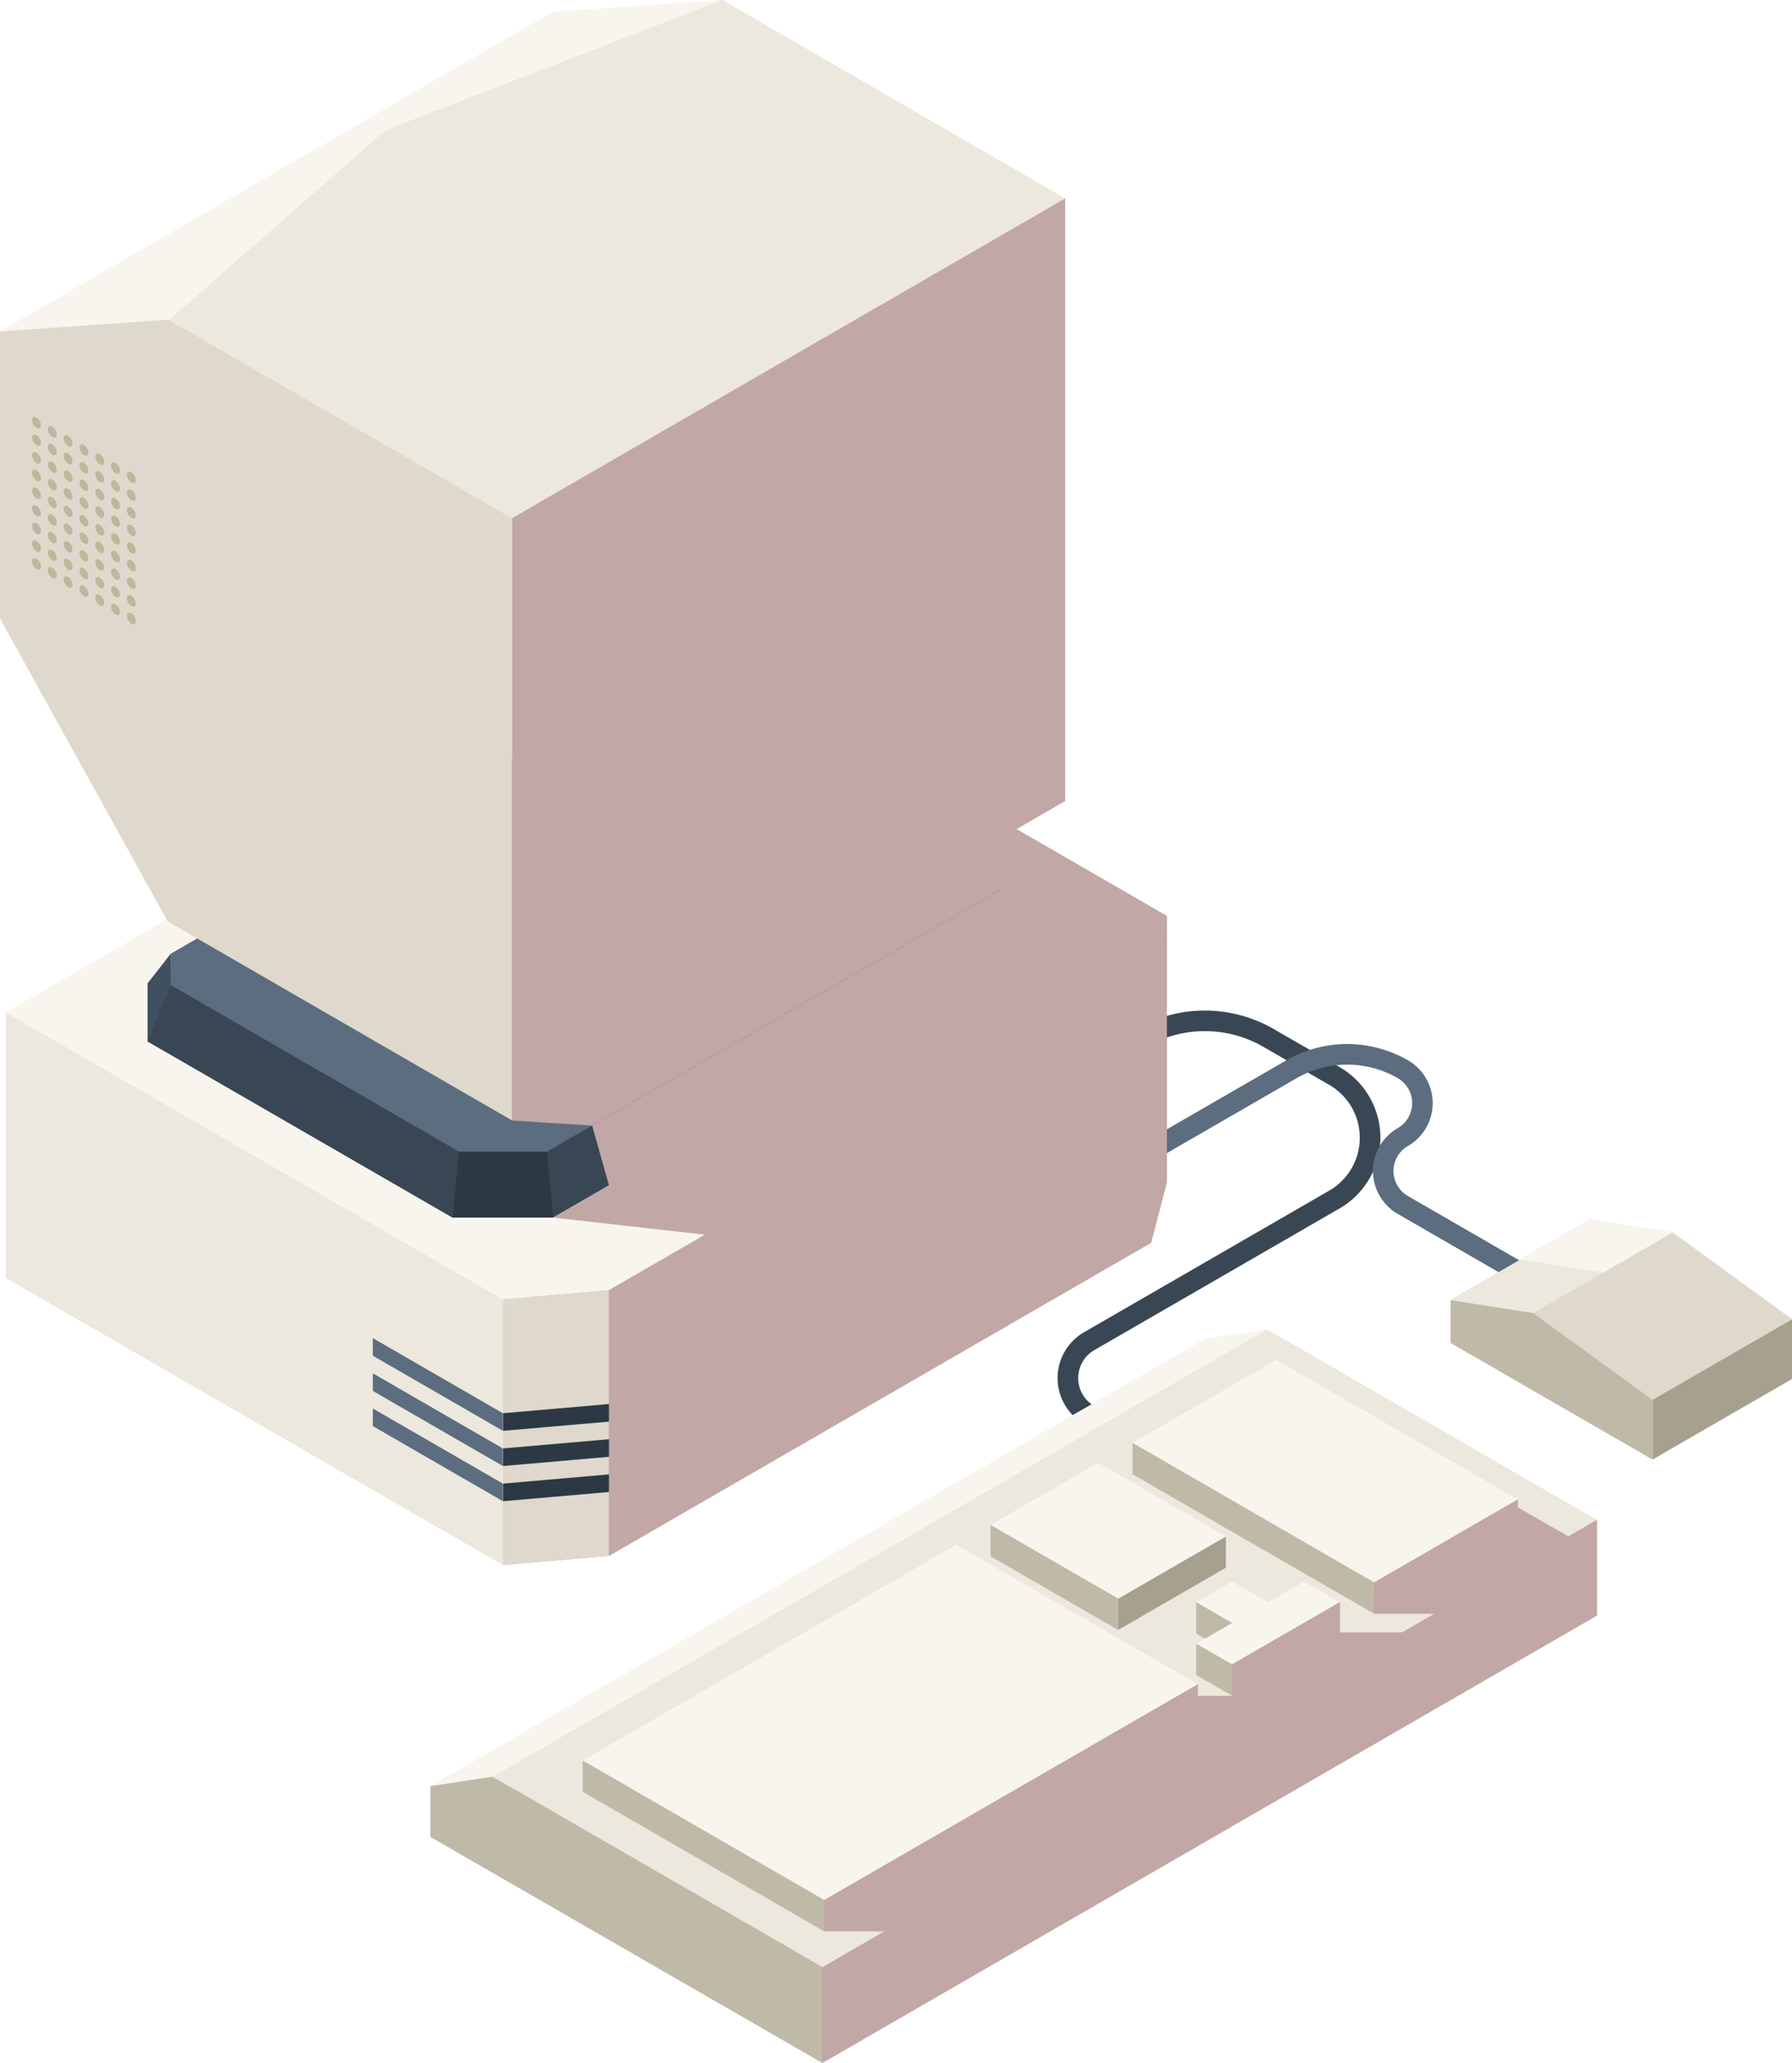 <svg xmlns="http://www.w3.org/2000/svg" viewBox="0 0 1416.37 1629.83"><g style="isolation:isolate"><g id="Capa_2" data-name="Capa 2"><g id="Layer_1" data-name="Layer 1"><path d="M856.82,1125.08a41.86,41.86,0,0,1,0-72.49l193.86-111.93a48.19,48.19,0,0,0,0-83.46L998.37,827a92.42,92.42,0,0,0-92.16,0l-8.14-14.1a108.83,108.83,0,0,1,108.44,0l52.3,30.2a64.46,64.46,0,0,1,0,111.65L865,1066.68a25.57,25.57,0,0,0,0,44.3Z" fill="#394754"/><path d="M1202.62,1015.6l-97.89-56.52a39.11,39.11,0,0,1,0-67.74,22.82,22.82,0,0,0,0-39.53,80.07,80.07,0,0,0-79.8,0L883.88,933.25l-8.13-14.09,141-81.44a96.37,96.37,0,0,1,96.07,0,39.1,39.1,0,0,1,0,67.72,22.82,22.82,0,0,0,0,39.54l97.89,56.52Z" fill="#5c6d7f"/><polygon points="922.3 723.64 909.74 772.05 481.32 1019.41 397.48 1026.66 4.68 799.88 529.51 496.86 922.3 723.64" fill="#f7f5ed"/><polygon points="569.25 561.51 489.77 561.51 116.66 776.93 116.66 822.82 357.74 962 437.22 962 810.32 746.59 810.32 700.7 569.25 561.51" fill="#394754"/><polygon points="922.3 933.54 909.74 981.92 481.32 1229.27 397.48 1236.55 397.48 1026.66 481.31 1019.38 909.74 772.05 922.3 723.64 922.3 933.54" fill="#bfb69d"/><path d="M859.68,840.29a4.06,4.06,0,0,0-4.07,0L701.72,929.14a4,4,0,0,0-2,3.52v15.63a4.07,4.07,0,0,0,4.07,4.07,4,4,0,0,0,2-.55L859.68,863a4.09,4.09,0,0,0,2-3.52V843.81A4.07,4.07,0,0,0,859.68,840.29Z" fill="#8c8673"/><polygon points="481.31 1019.38 481.32 1229.27 397.48 1236.55 397.48 1026.66 481.31 1019.38" fill="#ded9cc"/><polygon points="857.64 859.46 703.76 948.3 703.76 932.66 857.64 843.82 857.64 859.46" fill="#5c6d7f"/><polygon points="584.11 1063.86 481.32 1123.21 397.48 1130.49 397.48 1116.59 481.32 1109.3 584.11 1049.96 584.11 1063.86" fill="#2c3945"/><polygon points="584.12 1091.66 481.32 1151.01 397.48 1158.3 397.48 1144.39 481.32 1137.11 584.11 1077.76 584.12 1091.66" fill="#2c3945"/><polygon points="584.12 1119.47 481.32 1178.82 397.48 1186.1 397.48 1172.2 481.32 1164.91 584.12 1105.57 584.12 1119.47" fill="#2c3945"/><polygon points="792.07 677.35 564.36 545.87 494.65 545.87 134.91 753.57 134.91 778.39 362.63 909.87 432.33 909.87 792.07 702.17 792.07 677.35" fill="#5c6d7f"/><polygon points="362.63 909.87 357.74 962 437.22 962 432.33 909.87 362.63 909.87" fill="#2c3945"/><polygon points="134.91 778.39 116.66 822.82 357.74 962 362.63 909.87 134.91 778.39" fill="#394754"/><polygon points="397.48 1026.66 4.68 799.91 4.69 1009.8 397.48 1236.55 397.48 1026.66" fill="#ece8de"/><polygon points="397.48 1116.59 294.68 1057.24 294.68 1071.14 397.48 1130.49 397.48 1116.59" fill="#5c6d7f"/><polygon points="294.68 1085.05 294.68 1098.95 397.48 1158.3 397.48 1144.39 294.68 1085.05" fill="#5c6d7f"/><polygon points="294.68 1112.85 294.68 1126.75 397.48 1186.1 397.48 1172.2 294.68 1112.85" fill="#5c6d7f"/><polygon points="134.91 753.57 116.66 776.93 116.66 822.82 134.91 778.39 134.91 753.57" fill="#40505f"/><polygon points="792.07 702.17 810.32 746.59 810.32 700.7 792.07 677.35 792.07 702.17" fill="#2c3945"/><polygon points="922.3 723.64 909.74 772.05 909.74 968.97 909.74 981.92 922.3 933.54 922.3 723.64" fill="#a6a08f"/><polygon points="436.99 9.3 0 261.86 133.42 252.55 404.86 409.38 841.85 156.82 570.42 0 436.99 9.3" fill="#f7f5ed"/><polygon points="841.85 156.82 404.86 409.38 404.87 885.34 841.85 632.79 841.85 156.82" fill="#bfb69d"/><polygon points="404.86 885.34 132.48 727.97 0 488.61 0 261.86 133.42 252.55 404.86 409.38 404.86 885.34" fill="#ded9cc"/><polygon points="451.02 805.37 795.71 606.16 795.7 236.8 451.01 436.01 451.02 805.37" fill="#ded9cc"/><polygon points="748.8 578.98 795.71 606.09 451.02 805.37 451.02 751.29 748.8 579.19 748.8 578.98" fill="#f7f5ed"/><polygon points="748.79 263.91 451.01 436.01 451.02 751.29 748.8 579.19 748.79 263.91" fill="#00424e"/><polygon points="570.98 0 304.68 102.9 133.99 252.55 404.86 409.38 841.85 156.82 570.98 0" fill="#ece8de"/><path d="M32.36,336c0,2.23-1.57,3.14-3.5,2a7.73,7.73,0,0,1-3.5-6.06c0-2.23,1.57-3.14,3.5-2A7.75,7.75,0,0,1,32.36,336Z" fill="#bfb69d"/><path d="M32.36,349.92c0,2.23-1.57,3.14-3.5,2a7.75,7.75,0,0,1-3.5-6.06c0-2.24,1.57-3.14,3.5-2A7.73,7.73,0,0,1,32.36,349.92Z" fill="#bfb69d"/><path d="M32.36,363.86c0,2.23-1.57,3.13-3.5,2a7.75,7.75,0,0,1-3.5-6.07c0-2.23,1.57-3.13,3.5-2A7.75,7.75,0,0,1,32.36,363.86Z" fill="#bfb69d"/><path d="M32.36,377.79c0,2.23-1.57,3.14-3.5,2a7.73,7.73,0,0,1-3.5-6.06c0-2.23,1.57-3.14,3.5-2A7.75,7.75,0,0,1,32.36,377.79Z" fill="#bfb69d"/><path d="M32.36,391.73c0,2.23-1.57,3.14-3.5,2a7.75,7.75,0,0,1-3.5-6.06c0-2.23,1.57-3.14,3.5-2A7.73,7.73,0,0,1,32.36,391.73Z" fill="#bfb69d"/><path d="M32.36,405.67c0,2.23-1.57,3.13-3.5,2a7.75,7.75,0,0,1-3.5-6.07c0-2.23,1.57-3.13,3.5-2A7.75,7.75,0,0,1,32.36,405.67Z" fill="#bfb69d"/><path d="M32.36,419.6c0,2.23-1.57,3.14-3.5,2a7.73,7.73,0,0,1-3.5-6.06c0-2.23,1.57-3.14,3.5-2A7.75,7.75,0,0,1,32.36,419.6Z" fill="#bfb69d"/><path d="M32.36,433.54c0,2.23-1.57,3.14-3.5,2a7.73,7.73,0,0,1-3.5-6.06c0-2.23,1.57-3.14,3.5-2A7.73,7.73,0,0,1,32.36,433.54Z" fill="#bfb69d"/><path d="M32.36,447.48c0,2.23-1.57,3.13-3.5,2a7.75,7.75,0,0,1-3.5-6.06c0-2.24,1.57-3.14,3.5-2A7.75,7.75,0,0,1,32.36,447.48Z" fill="#bfb69d"/><path d="M44.85,343.19c0,2.24-1.56,3.14-3.5,2a7.73,7.73,0,0,1-3.5-6.06c0-2.23,1.57-3.13,3.5-2A7.72,7.72,0,0,1,44.85,343.19Z" fill="#bfb69d"/><path d="M44.85,357.13c0,2.23-1.56,3.14-3.5,2a7.73,7.73,0,0,1-3.5-6.06c0-2.23,1.57-3.14,3.5-2A7.71,7.71,0,0,1,44.85,357.13Z" fill="#bfb69d"/><path d="M44.85,371.07c0,2.23-1.56,3.14-3.5,2a7.75,7.75,0,0,1-3.5-6.06c0-2.24,1.57-3.14,3.5-2A7.71,7.71,0,0,1,44.85,371.07Z" fill="#bfb69d"/><path d="M44.85,385c0,2.24-1.56,3.14-3.5,2a7.75,7.75,0,0,1-3.5-6.07c0-2.23,1.57-3.13,3.5-2A7.72,7.72,0,0,1,44.85,385Z" fill="#bfb69d"/><path d="M44.85,398.94c0,2.23-1.56,3.14-3.5,2a7.73,7.73,0,0,1-3.5-6.06c0-2.23,1.57-3.14,3.5-2A7.72,7.72,0,0,1,44.85,398.94Z" fill="#bfb69d"/><path d="M44.85,412.88c0,2.23-1.56,3.14-3.5,2a7.75,7.75,0,0,1-3.5-6.06c0-2.24,1.57-3.14,3.5-2A7.71,7.71,0,0,1,44.85,412.88Z" fill="#bfb69d"/><path d="M44.85,426.81c0,2.24-1.56,3.14-3.5,2a7.75,7.75,0,0,1-3.5-6.07c0-2.23,1.57-3.13,3.5-2A7.72,7.72,0,0,1,44.85,426.81Z" fill="#bfb69d"/><path d="M44.85,440.75c0,2.23-1.56,3.14-3.5,2a7.73,7.73,0,0,1-3.5-6.06c0-2.23,1.57-3.14,3.5-2A7.72,7.72,0,0,1,44.85,440.75Z" fill="#bfb69d"/><path d="M44.85,454.69c0,2.23-1.56,3.14-3.5,2a7.75,7.75,0,0,1-3.5-6.06c0-2.23,1.57-3.14,3.5-2A7.71,7.71,0,0,1,44.85,454.69Z" fill="#bfb69d"/><path d="M57.35,350.41c0,2.23-1.57,3.13-3.5,2a7.73,7.73,0,0,1-3.5-6.07c0-2.23,1.56-3.13,3.5-2A7.75,7.75,0,0,1,57.35,350.41Z" fill="#bfb69d"/><path d="M57.35,364.34c0,2.23-1.57,3.14-3.5,2a7.71,7.71,0,0,1-3.5-6.06c0-2.23,1.56-3.14,3.5-2A7.75,7.75,0,0,1,57.35,364.34Z" fill="#bfb69d"/><path d="M57.35,378.28c0,2.23-1.57,3.14-3.5,2a7.71,7.71,0,0,1-3.5-6.06c0-2.23,1.56-3.14,3.5-2A7.73,7.73,0,0,1,57.35,378.28Z" fill="#bfb69d"/><path d="M57.35,392.22c0,2.23-1.57,3.13-3.5,2a7.72,7.72,0,0,1-3.5-6.06c0-2.24,1.56-3.14,3.5-2A7.75,7.75,0,0,1,57.35,392.22Z" fill="#bfb69d"/><path d="M57.35,406.15c0,2.24-1.57,3.14-3.5,2a7.71,7.71,0,0,1-3.5-6.06c0-2.23,1.56-3.13,3.5-2A7.75,7.75,0,0,1,57.35,406.15Z" fill="#bfb69d"/><path d="M57.35,420.09c0,2.23-1.57,3.14-3.5,2a7.71,7.71,0,0,1-3.5-6.06c0-2.23,1.56-3.14,3.5-2A7.73,7.73,0,0,1,57.35,420.09Z" fill="#bfb69d"/><path d="M57.35,434c0,2.23-1.57,3.13-3.5,2a7.72,7.72,0,0,1-3.5-6.06c0-2.24,1.56-3.14,3.5-2A7.77,7.77,0,0,1,57.35,434Z" fill="#bfb69d"/><path d="M57.35,448c0,2.24-1.57,3.14-3.5,2a7.73,7.73,0,0,1-3.5-6.07c0-2.23,1.56-3.13,3.5-2A7.75,7.75,0,0,1,57.35,448Z" fill="#bfb69d"/><path d="M57.35,461.9c0,2.23-1.57,3.14-3.5,2a7.72,7.72,0,0,1-3.51-6.06c0-2.23,1.57-3.14,3.51-2A7.75,7.75,0,0,1,57.35,461.9Z" fill="#bfb69d"/><path d="M69.84,357.62c0,2.23-1.57,3.14-3.5,2a7.75,7.75,0,0,1-3.5-6.06c0-2.24,1.57-3.14,3.5-2A7.73,7.73,0,0,1,69.84,357.62Z" fill="#bfb69d"/><path d="M69.84,371.55c0,2.24-1.57,3.14-3.5,2a7.75,7.75,0,0,1-3.5-6.07c0-2.23,1.57-3.13,3.5-2A7.75,7.75,0,0,1,69.84,371.55Z" fill="#bfb69d"/><path d="M69.84,385.49c0,2.23-1.57,3.14-3.5,2a7.73,7.73,0,0,1-3.5-6.06c0-2.23,1.57-3.14,3.5-2A7.75,7.75,0,0,1,69.84,385.49Z" fill="#bfb69d"/><path d="M69.84,399.43c0,2.23-1.57,3.14-3.5,2a7.72,7.72,0,0,1-3.5-6.06c0-2.23,1.57-3.14,3.5-2A7.73,7.73,0,0,1,69.84,399.43Z" fill="#bfb69d"/><path d="M69.84,413.37c0,2.23-1.57,3.13-3.5,2a7.73,7.73,0,0,1-3.5-6.07c0-2.23,1.56-3.13,3.5-2A7.75,7.75,0,0,1,69.84,413.37Z" fill="#bfb69d"/><path d="M69.84,427.3c0,2.23-1.57,3.14-3.5,2a7.71,7.71,0,0,1-3.5-6.06c0-2.23,1.56-3.14,3.5-2A7.75,7.75,0,0,1,69.84,427.3Z" fill="#bfb69d"/><path d="M69.84,441.24c0,2.23-1.57,3.14-3.5,2a7.72,7.72,0,0,1-3.5-6.06c0-2.23,1.56-3.14,3.5-2A7.73,7.73,0,0,1,69.84,441.24Z" fill="#bfb69d"/><path d="M69.84,455.18c0,2.23-1.57,3.13-3.5,2a7.72,7.72,0,0,1-3.5-6.06c0-2.24,1.56-3.14,3.5-2A7.75,7.75,0,0,1,69.84,455.18Z" fill="#bfb69d"/><path d="M69.84,469.11c0,2.24-1.57,3.14-3.5,2a7.71,7.71,0,0,1-3.5-6.06c0-2.23,1.56-3.13,3.5-2A7.75,7.75,0,0,1,69.84,469.11Z" fill="#bfb69d"/><path d="M82.33,364.83c0,2.23-1.57,3.14-3.5,2a7.73,7.73,0,0,1-3.5-6.06c0-2.23,1.57-3.14,3.5-2A7.73,7.73,0,0,1,82.33,364.83Z" fill="#bfb69d"/><path d="M82.33,378.77c0,2.23-1.57,3.13-3.5,2a7.75,7.75,0,0,1-3.5-6.06c0-2.24,1.57-3.14,3.5-2A7.77,7.77,0,0,1,82.33,378.77Z" fill="#bfb69d"/><path d="M82.33,392.7c0,2.24-1.57,3.14-3.5,2a7.77,7.77,0,0,1-3.5-6.07c0-2.23,1.57-3.13,3.5-2A7.75,7.75,0,0,1,82.33,392.7Z" fill="#bfb69d"/><path d="M82.33,406.64c0,2.23-1.57,3.14-3.5,2a7.73,7.73,0,0,1-3.5-6.06c0-2.23,1.57-3.14,3.5-2A7.75,7.75,0,0,1,82.33,406.64Z" fill="#bfb69d"/><path d="M82.33,420.58c0,2.23-1.57,3.13-3.5,2a7.75,7.75,0,0,1-3.5-6.06c0-2.24,1.57-3.14,3.5-2A7.73,7.73,0,0,1,82.33,420.58Z" fill="#bfb69d"/><path d="M82.33,434.51c0,2.24-1.57,3.14-3.5,2a7.75,7.75,0,0,1-3.5-6.07c0-2.23,1.57-3.13,3.5-2A7.75,7.75,0,0,1,82.33,434.51Z" fill="#bfb69d"/><path d="M82.33,448.45c0,2.23-1.57,3.14-3.5,2a7.73,7.73,0,0,1-3.5-6.06c0-2.23,1.57-3.14,3.5-2A7.75,7.75,0,0,1,82.33,448.45Z" fill="#bfb69d"/><path d="M82.33,462.39c0,2.23-1.57,3.14-3.5,2a7.75,7.75,0,0,1-3.5-6.06c0-2.23,1.57-3.14,3.5-2A7.73,7.73,0,0,1,82.33,462.39Z" fill="#bfb69d"/><path d="M82.33,476.33c0,2.23-1.57,3.13-3.5,2a7.75,7.75,0,0,1-3.5-6.07c0-2.23,1.57-3.13,3.5-2A7.75,7.75,0,0,1,82.33,476.33Z" fill="#bfb69d"/><path d="M94.82,372c0,2.23-1.56,3.14-3.5,2a7.73,7.73,0,0,1-3.5-6.06c0-2.23,1.57-3.14,3.5-2A7.72,7.72,0,0,1,94.82,372Z" fill="#bfb69d"/><path d="M94.82,386c0,2.23-1.56,3.14-3.5,2a7.75,7.75,0,0,1-3.5-6.06c0-2.23,1.57-3.14,3.5-2A7.71,7.71,0,0,1,94.82,386Z" fill="#bfb69d"/><path d="M94.82,399.92c0,2.23-1.56,3.13-3.5,2a7.75,7.75,0,0,1-3.5-6.06c0-2.24,1.57-3.14,3.5-2A7.73,7.73,0,0,1,94.82,399.92Z" fill="#bfb69d"/><path d="M94.82,413.85c0,2.24-1.56,3.14-3.5,2a7.73,7.73,0,0,1-3.5-6.06c0-2.23,1.57-3.13,3.5-2A7.72,7.72,0,0,1,94.82,413.85Z" fill="#bfb69d"/><path d="M94.82,427.79c0,2.23-1.56,3.14-3.5,2a7.75,7.75,0,0,1-3.5-6.06c0-2.23,1.57-3.14,3.5-2A7.71,7.71,0,0,1,94.82,427.79Z" fill="#bfb69d"/><path d="M94.82,441.73c0,2.23-1.57,3.13-3.5,2a7.75,7.75,0,0,1-3.5-6.06c0-2.24,1.57-3.14,3.5-2A7.73,7.73,0,0,1,94.82,441.73Z" fill="#bfb69d"/><path d="M94.82,455.66c0,2.24-1.57,3.14-3.5,2a7.77,7.77,0,0,1-3.5-6.07c0-2.23,1.57-3.13,3.5-2A7.75,7.75,0,0,1,94.82,455.66Z" fill="#bfb69d"/><path d="M94.82,469.6c0,2.23-1.57,3.14-3.5,2a7.73,7.73,0,0,1-3.5-6.06c0-2.23,1.57-3.14,3.5-2A7.73,7.73,0,0,1,94.82,469.6Z" fill="#bfb69d"/><path d="M94.82,483.54c0,2.23-1.57,3.13-3.5,2a7.75,7.75,0,0,1-3.5-6.06c0-2.24,1.57-3.14,3.5-2A7.73,7.73,0,0,1,94.82,483.54Z" fill="#bfb69d"/><path d="M107.32,379.25c0,2.24-1.57,3.14-3.51,2a7.75,7.75,0,0,1-3.5-6.07c0-2.23,1.57-3.13,3.5-2A7.73,7.73,0,0,1,107.32,379.25Z" fill="#bfb69d"/><path d="M107.32,393.19c0,2.23-1.57,3.14-3.51,2a7.73,7.73,0,0,1-3.5-6.06c0-2.23,1.57-3.14,3.5-2A7.73,7.73,0,0,1,107.32,393.19Z" fill="#bfb69d"/><path d="M107.31,407.13c0,2.23-1.56,3.14-3.5,2a7.75,7.75,0,0,1-3.5-6.06c0-2.23,1.57-3.14,3.5-2A7.71,7.71,0,0,1,107.31,407.13Z" fill="#bfb69d"/><path d="M107.31,421.07c0,2.23-1.56,3.13-3.5,2a7.75,7.75,0,0,1-3.5-6.07c0-2.23,1.57-3.13,3.5-2A7.73,7.73,0,0,1,107.31,421.07Z" fill="#bfb69d"/><path d="M107.31,435c0,2.23-1.56,3.14-3.5,2a7.73,7.73,0,0,1-3.5-6.06c0-2.23,1.57-3.14,3.5-2A7.72,7.72,0,0,1,107.31,435Z" fill="#bfb69d"/><path d="M107.31,448.94c0,2.23-1.56,3.14-3.5,2a7.75,7.75,0,0,1-3.5-6.06c0-2.23,1.57-3.14,3.5-2A7.71,7.71,0,0,1,107.31,448.94Z" fill="#bfb69d"/><path d="M107.31,462.88c0,2.23-1.56,3.13-3.5,2a7.75,7.75,0,0,1-3.5-6.06c0-2.24,1.57-3.14,3.5-2A7.73,7.73,0,0,1,107.31,462.88Z" fill="#bfb69d"/><path d="M107.31,476.81c0,2.24-1.56,3.14-3.5,2a7.73,7.73,0,0,1-3.5-6.06c0-2.23,1.57-3.14,3.5-2A7.72,7.72,0,0,1,107.31,476.81Z" fill="#bfb69d"/><path d="M107.31,490.75c0,2.23-1.56,3.14-3.5,2a7.75,7.75,0,0,1-3.5-6.06c0-2.23,1.57-3.14,3.5-2A7.71,7.71,0,0,1,107.31,490.75Z" fill="#bfb69d"/><polygon points="505.14 404.93 505.15 720.21 552.05 747.11 451.02 805.37 451.01 436.01 505.14 404.93" fill="#c2a7a7" style="mix-blend-mode:multiply"/><polygon points="1262.22 1276.37 650.03 1629.83 340.17 1451.18 952.36 1097.72 1262.22 1200.89 1262.22 1276.37" fill="#a6a08f"/><polygon points="1262.22 1200.89 650.03 1554.34 389.2 1403.75 1001.39 1050.29 1262.22 1200.89" fill="#ece8de"/><polygon points="946.76 1355.48 651.49 1525.96 651.49 1501.19 946.76 1330.71 946.76 1355.48" fill="#a6a08f"/><polygon points="968.91 1238.66 883.76 1287.82 883.76 1263.05 968.91 1213.88 968.91 1238.66" fill="#a6a08f"/><polygon points="1199.64 1209.48 1086.1 1275.04 1086.1 1250.26 1199.64 1184.71 1199.64 1209.48" fill="#a6a08f"/><polygon points="1001.39 1050.29 389.2 1403.75 340.17 1411.2 952.36 1057.74 1001.39 1050.29" fill="#f7f5ed"/><polygon points="340.17 1411.2 340.17 1451.18 650.03 1629.83 650.03 1554.34 389.2 1403.75 340.17 1411.2" fill="#bfb9a8"/><polygon points="946.76 1330.71 651.49 1501.19 460.55 1390.94 755.82 1220.46 946.76 1330.71" fill="#f7f5ed"/><polygon points="968.91 1213.88 883.76 1263.05 782.91 1204.82 868.06 1155.65 968.91 1213.88" fill="#f7f5ed"/><polygon points="1199.64 1184.71 1086.1 1250.26 895.16 1140.01 1008.69 1074.46 1199.64 1184.71" fill="#f7f5ed"/><polygon points="1002.24 1265.9 973.86 1249.51 945.47 1265.9 973.86 1282.29 945.47 1298.68 973.86 1315.06 1002.24 1298.68 1030.63 1282.29 1059.01 1265.9 1030.63 1249.51 1002.24 1265.9" fill="#f7f5ed"/><polygon points="460.55 1390.94 460.55 1415.72 651.49 1525.96 651.49 1501.19 460.55 1390.94" fill="#bfb9a8"/><polygon points="782.91 1204.82 782.91 1229.6 883.76 1287.82 883.76 1263.05 782.91 1204.82" fill="#bfb9a8"/><polygon points="895.16 1140.01 895.16 1164.79 1086.1 1275.04 1086.1 1250.26 895.16 1140.01" fill="#bfb9a8"/><polygon points="945.47 1265.9 945.47 1290.68 952.4 1294.68 973.86 1282.29 945.47 1265.9" fill="#bfb9a8"/><polygon points="945.47 1298.68 945.47 1323.45 973.86 1339.84 973.86 1315.06 945.47 1298.68" fill="#bfb9a8"/><polygon points="1059.01 1265.9 1059.01 1290.68 973.86 1339.84 973.86 1315.06 1059.01 1265.9" fill="#a6a08f"/><polygon points="1416.37 1089.54 1306.13 1153.19 1306.13 1105.9 1416.37 1042.25 1416.37 1089.54" fill="#a6a08f"/><polygon points="1416.37 1042.25 1306.13 1105.9 1211.77 1037.37 1146.49 1027.1 1256.73 963.45 1322.02 973.72 1416.37 1042.25" fill="#ded9cc"/><polygon points="1146.49 1027.1 1146.49 1061.08 1306.13 1153.19 1306.13 1105.9 1211.77 1037.37 1146.49 1027.1" fill="#bfb9a8"/><polygon points="1266.89 1005.55 1201.61 995.27 1146.49 1027.1 1211.77 1037.37 1266.89 1005.55" fill="#ece8de"/><polygon points="1322.23 973.72 1256.95 963.45 1201.83 995.27 1267.11 1005.55 1322.23 973.72" fill="#f7f5ed"/><polygon points="808.99 913.26 830.09 915.15 830.09 943.28 808.99 969.53 787.89 967.64 787.89 939.51 808.99 913.26" fill="#8c8673"/><polygon points="808.99 923.54 822.39 924.73 822.39 942.59 808.99 959.26 795.6 958.06 795.6 940.2 808.99 923.54" fill="#2c3945"/><polygon points="800.05 951.06 813.44 934.39 813.44 923.93 822.39 924.73 822.39 942.59 808.99 959.26 795.6 958.06 795.6 950.66 800.05 951.06" fill="#5c6d7f"/><polygon points="813.44 934.39 822.39 942.59 822.39 924.73 813.44 923.93 813.44 934.39" fill="#394754"/><polygon points="800.05 951.06 808.99 959.26 822.39 942.59 813.44 934.39 800.05 951.06" fill="#4e5e6e"/><polygon points="822.39 942.59 806.85 942.59 795.6 940.2 808.99 923.54 822.39 924.73 822.39 942.59" fill="#c2a7a7" style="mix-blend-mode:multiply"/><polygon points="752.41 946.21 773.51 948.1 773.51 976.23 752.41 1002.48 731.31 1000.59 731.31 972.46 752.41 946.21" fill="#8c8673"/><polygon points="752.41 956.49 765.8 957.68 765.8 975.54 752.41 992.21 739.01 991.01 739.01 973.15 752.41 956.49" fill="#2c3945"/><polygon points="743.46 984.01 756.86 967.34 756.86 956.88 765.8 957.68 765.8 975.54 752.41 992.21 739.01 991.01 739.01 983.61 743.46 984.01" fill="#5c6d7f"/><polygon points="756.86 967.34 765.8 975.54 765.8 957.68 756.86 956.88 756.86 967.34" fill="#394754"/><polygon points="743.46 984.01 752.41 992.21 765.8 975.54 756.86 967.34 743.46 984.01" fill="#4e5e6e"/><polygon points="765.8 975.54 750.27 975.54 739.01 973.15 752.41 956.49 765.8 957.68 765.8 975.54" fill="#c2a7a7" style="mix-blend-mode:multiply"/><polygon points="703.76 942.05 850.46 857.35 850.46 847.96 703.76 932.66 703.76 942.05" fill="#2c3945"/><polygon points="468 889.28 481.32 936.54 437.22 962 557.29 975.54 909.74 772.05 922.3 723.64 803.41 655 778.41 669.46 792.07 677.35 792.07 702.17 468 889.28" fill="#c2a7a7" style="mix-blend-mode:multiply"/><polygon points="404.87 885.34 468 889.28 792.07 702.17 792.07 677.35 778.41 669.46 404.87 885.34" fill="#c2a7a7" style="mix-blend-mode:multiply"/><polygon points="841.85 156.82 404.86 409.38 404.87 885.34 841.85 632.79 841.85 156.82" fill="#c2a7a7" style="mix-blend-mode:multiply"/><polygon points="922.3 933.54 909.74 981.92 481.32 1229.27 481.31 1019.38 909.74 772.05 922.3 723.64 922.3 933.54" fill="#c2a7a7" style="mix-blend-mode:multiply"/><polygon points="651.49 1525.96 699.18 1525.96 650.03 1554.34 650.03 1629.83 1262.22 1276.37 1262.22 1200.89 1239.71 1213.88 1199.64 1190.97 1199.64 1184.71 1086.1 1250.26 1086.1 1275.04 1133.79 1275.04 1108.41 1289.69 1059.01 1289.69 1059.01 1265.9 973.86 1315.06 973.86 1339.84 946.76 1339.84 946.76 1330.71 651.49 1501.19 651.49 1525.96" fill="#c2a7a7" style="mix-blend-mode:multiply"/></g></g></g></svg>